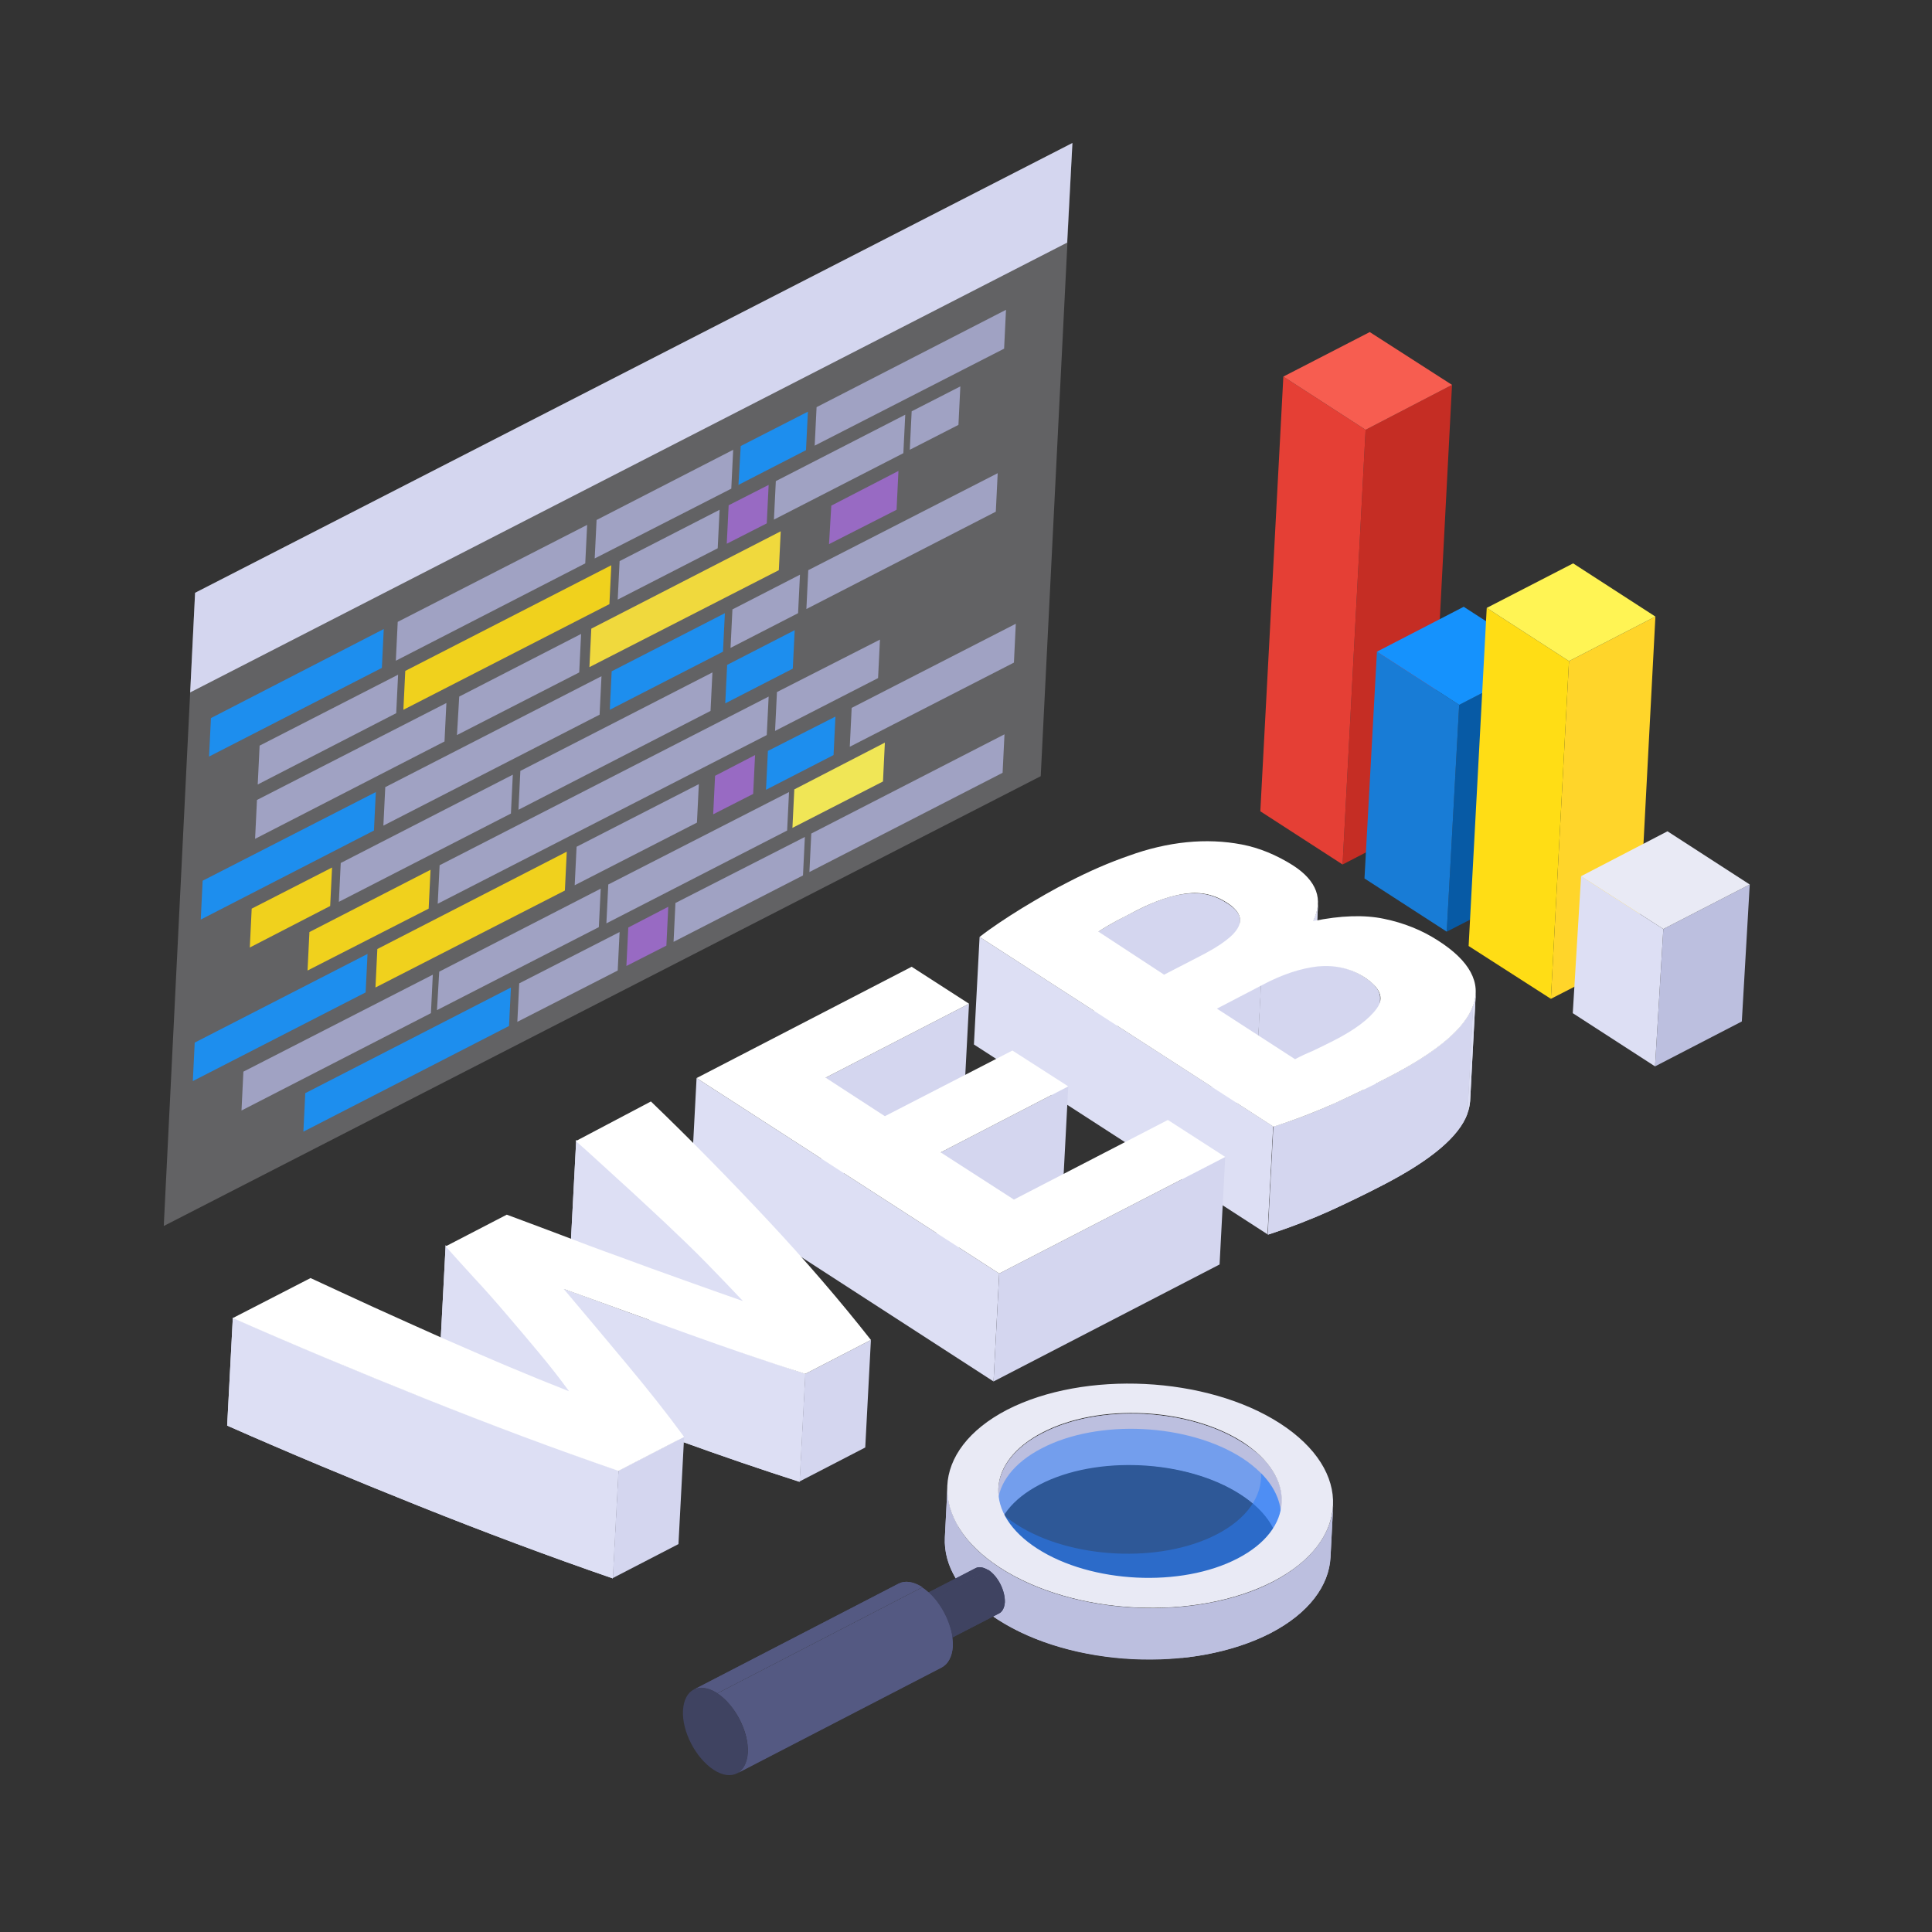 <svg xmlns="http://www.w3.org/2000/svg" xmlns:xlink="http://www.w3.org/1999/xlink" viewBox="0 0 512 512"><rect x="0" y="0" width="512" height="512" fill="#333333" stroke="none"/><path opacity=".392" fill="#ABACB1" d="M51.7 157.1L284.2 37.9l-8.4 167.8L43.4 324.9z"></path><path fill="#D4D6EF" d="M51.7 157.1L284.2 37.9l-1.4 26.4L50.4 183.5z"></path><g opacity=".9"><path fill="#A6A8CD" d="M105 189l-36.7 18.9.5-10.3 36.7-18.8zM254.5 102.4l-12.9 6.6-.5 10.2 12.9-6.6zM190.2 145.3l-26.5 13.6.5-10.2 26.5-13.6zM239.4 120.1l-34.3 17.6.5-10.2 34.3-17.6z"></path><path fill="#9D6ACD" d="M203.2 138.7l-10.6 5.4.5-10.2 10.6-5.4z"></path><path fill="#FFDD15" d="M161.5 160.1l-54.6 28 .5-10.3 54.6-28z"></path><path fill="#A6A8CD" d="M265.7 204.8l-51.2 26.3.5-10.2 51.2-26.3zM163.7 257.2l-26.6 13.6.5-10.2 26.6-13.6zM212.8 232l-34.3 17.6.5-10.3 34.3-17.5z"></path><path fill="#9D6ACD" d="M176.6 250.6L166 256l.5-10.2 10.6-5.5z"></path><path fill="#1592FD" d="M134.9 271.9l-54.5 28 .5-10.2 54.5-28z"></path><g><path fill="#1592FD" d="M101.2 177l-45.8 23.5.5-10.2 45.8-23.6z"></path><path fill="#A6A8CD" d="M155.1 149.3l-50.2 25.8.5-10.3 50.2-25.7zM266.1 92.4l-50.2 25.7.5-10.2 50.2-25.8zM193.8 129.5L157.6 148l.5-10.2 36.2-18.6z"></path><path fill="#1592FD" d="M213.6 119.3l-17.9 9.2.6-10.3 17.8-9.1z"></path></g><g><path fill="#1592FD" d="M96.9 263l-45.8 23.5.5-10.2 45.8-23.5z"></path><path fill="#A6A8CD" d="M269.2 165.3l-43.5 22.3-.5 10.3 43.5-22.3zM184.7 218l-32.4 16.6.5-10.2 32.4-16.6z"></path><path fill="#9D6ACD" d="M199.6 210.4l-10.6 5.4.5-10.2 10.6-5.5z"></path><path fill="#FFDD15" d="M149.7 236l-50.2 25.7.5-10.2 50.2-25.8z"></path><path fill="#1592FD" d="M220.9 200.1l-17.9 9.2.5-10.3 17.9-9.1z"></path></g><g><path fill="#1592FD" d="M99.1 220.1l-45.9 23.6.5-10.3 45.9-23.5z"></path><path fill="#A6A8CD" d="M158.9 189.4l-57.3 29.4.5-10.2 57.3-29.4zM263.9 135.6l-50.2 25.8.5-10.3 50.2-25.7z"></path><path fill="#1592FD" d="M191.6 172.7l-30 15.4.5-10.2 30-15.4z"></path><path fill="#A6A8CD" d="M211.5 162.5l-17.9 9.2.5-10.2 17.9-9.2z"></path></g><g><path fill="#A6A8CD" d="M117.8 196.5l-50.2 25.8.5-10.3 50.2-25.7z"></path><path fill="#FFE538" d="M206.4 151.1l-50.2 25.7.5-10.2 50.2-25.8z"></path><path fill="#A6A8CD" d="M153.5 178.2l-32.4 16.6.6-10.2L154 168z"></path><path fill="#9D6ACD" d="M237.6 135.1l-17.9 9.1.6-10.2 17.8-9.2z"></path></g><g><path fill="#A6A8CD" d="M114.2 268.5L64 294.3l.5-10.3 50.2-25.7zM208.6 220.1l-47.9 24.6.5-10.3 47.9-24.5zM158.7 245.7l-42.9 22 .6-10.2 42.8-22z"></path><path fill="#FFF454" d="M234 207.1l-24 12.3.5-10.2 24-12.4z"></path></g><g><path fill="#FFDD15" d="M87.5 240.1l-21.3 11 .5-10.3L88 229.9z"></path><path fill="#A6A8CD" d="M188.3 188.4l-50.9 26.2.5-10.3 50.9-26.1zM135.4 215.6L89.8 239l.5-10.3 45.6-23.4z"></path><path fill="#1592FD" d="M210.1 177.2l-17.9 9.2.5-10.2 17.9-9.2z"></path></g><g><path fill="#FFDD15" d="M113.6 240.8l-32.1 16.4.5-10.2 32.1-16.5z"></path><path fill="#A6A8CD" d="M203.2 194.8L116 239.5l.5-10.2 87.2-44.7zM232.7 179.7l-27.3 14 .5-10.3 27.3-13.9z"></path></g></g><defs><path id="c" d="M349.3 239.5l-1.5 28.6c-.1 1.5-.5 3-1.3 4.5L348 244c.8-1.5 1.2-3.1 1.3-4.5z"></path></defs><use xlink:href="#c" fill="#DDDFF4"></use><clipPath id="d"><use xlink:href="#c"></use></clipPath><g clip-path="url(#d)"><path fill="#DDDFF4" d="M349.3 239.5l-1.5 28.6c-.1 1.5-.5 3-1.3 4.5L348 244c.8-1.5 1.2-3.1 1.3-4.5z"></path></g><defs><path id="e" d="M328.6 244.1l-1.5 28.6c.1-1.7-1.1-3.3-3.5-4.9-3.2-2.1-6.8-2.9-10.7-2.4-3.9.5-8.4 2-13.4 4.6-1.6.8-3.4 1.8-5.2 2.7-1.8 1-3.4 1.9-4.7 2.8L291 247c1.3-.9 2.9-1.8 4.7-2.8 1.8-1 3.6-1.9 5.2-2.7 5-2.6 9.5-4.2 13.4-4.6 3.9-.5 7.5.3 10.7 2.4 2.5 1.5 3.7 3.1 3.6 4.8z"></path></defs><use xlink:href="#e" fill="#DDDFF4"></use><clipPath id="f"><use xlink:href="#e"></use></clipPath><g clip-path="url(#f)"><path fill="#D4D6EF" d="M328.6 244.1l-1.5 28.6c.1-1.7-1.1-3.3-3.5-4.9-3.2-2.1-6.8-2.9-10.7-2.4-3.9.5-8.4 2-13.4 4.6-1.6.8-3.4 1.8-5.2 2.7-1.8 1-3.4 1.9-4.7 2.8L291 247c1.3-.9 2.9-1.8 4.7-2.8 1.8-1 3.6-1.9 5.2-2.7 5-2.6 9.5-4.2 13.4-4.6 3.9-.5 7.5.3 10.7 2.4 2.5 1.5 3.7 3.1 3.6 4.8z"></path></g><g><defs><path id="g" d="M365.7 264.7l-1.5 28.6c.1-2-1.3-3.9-4.3-5.8-3.7-2.4-7.8-3.3-12.3-2.9-4.5.5-9.5 2.1-14.9 5l1.5-28.6c5.4-2.8 10.4-4.5 14.9-5s8.6.5 12.3 2.9c3 1.9 4.4 3.8 4.3 5.8z"></path></defs><use xlink:href="#g" fill="#DDDFF4"></use><clipPath id="h"><use xlink:href="#g"></use></clipPath><g clip-path="url(#h)"><path fill="#D4D6EF" d="M365.7 264.7l-1.5 28.6c.1-2-1.3-3.9-4.3-5.8-3.7-2.4-7.8-3.3-12.3-2.9-4.5.5-9.5 2.1-14.9 5l1.5-28.6c5.4-2.8 10.4-4.5 14.9-5s8.6.5 12.3 2.9c3 1.9 4.4 3.8 4.3 5.8z"></path></g></g><g><defs><path id="i" d="M391.1 263.2l-1.5 28.6c-.1 1.1-.3 2.1-.7 3.2l1.5-28.6c.4-1 .6-2.1.7-3.2z"></path></defs><use xlink:href="#i" fill="#DDDFF4"></use><clipPath id="j"><use xlink:href="#i"></use></clipPath><g clip-path="url(#j)"><path fill="#DDDFF4" d="M391.1 263.2l-1.5 28.6c-.1 1.1-.3 2.1-.7 3.2l1.5-28.6c.4-1 .6-2.1.7-3.2z"></path></g></g><g><path fill="#D4D6EF" d="M334.2 261l-1.5 28.6-11.9 6.1 1.5-28.5z"></path></g><g><path fill="#DDDFF4" d="M337.4 298.5l-1.5 28.6-77.8-50.3 1.5-28.5z"></path></g><g><defs><path id="k" d="M390.4 266.5l-1.5 28.6c-2.2 6.1-9.7 12.4-22.5 19-4.6 2.4-9.4 4.7-14.2 6.9-4.9 2.2-10.3 4.3-16.2 6.2l1.5-28.6c6-1.9 11.4-4 16.2-6.2 4.9-2.2 9.6-4.5 14.2-6.9 12.8-6.6 20.3-13 22.5-19z"></path></defs><use xlink:href="#k" fill="#DDDFF4"></use><clipPath id="l"><use xlink:href="#k"></use></clipPath><g clip-path="url(#l)"><path fill="#D4D6EF" d="M390.4 266.5l-1.5 28.6c-2.2 6.1-9.7 12.4-22.5 19-4.6 2.4-9.4 4.7-14.2 6.9-4.9 2.2-10.3 4.3-16.2 6.2l1.5-28.6c6-1.9 11.4-4 16.2-6.2 4.9-2.2 9.6-4.5 14.2-6.9 12.8-6.6 20.3-13 22.5-19z"></path></g></g><g><path fill="#FFF" d="M390.4 266.5c-2.2 6.1-9.7 12.4-22.5 19-4.6 2.4-9.4 4.7-14.2 6.9-4.9 2.2-10.3 4.3-16.2 6.2l-77.9-50.3c3.2-2.5 7-5 11.2-7.6 4.3-2.6 8.4-5 12.4-7 5.4-2.8 10.7-5.1 15.9-6.9 5.2-1.9 10.4-3.1 15.4-3.6s9.9-.3 14.6.6c4.7.9 9.2 2.8 13.5 5.5 6.4 4.1 8.2 9.1 5.4 14.8 7.3-1.5 13.6-1.7 18.8-.6 5.3 1.1 10 3 14.2 5.7 8.5 5.4 11.6 11.2 9.4 17.3zm-42.5 12c1.7-.8 3.5-1.7 5.5-2.7 5.7-2.9 9.5-5.8 11.5-8.6s.8-5.5-3.3-8.2c-3.7-2.4-7.8-3.3-12.3-2.9-4.5.5-9.5 2.1-14.9 5l-11.9 6.2 20.7 13.4c1.3-.7 3-1.5 4.7-2.2zm-39.4-20.2l9.3-4.8c5.9-3 9.3-5.6 10.4-7.9 1.1-2.2.1-4.4-3.1-6.4-3.2-2.1-6.8-2.9-10.7-2.4-3.9.5-8.4 2-13.4 4.6-1.6.8-3.4 1.8-5.2 2.7-1.8 1-3.4 1.9-4.7 2.8l17.4 11.4z"></path></g><g><path fill="#D4D6EF" d="M256.8 266l-1.5 28.6-38 19.6 1.5-28.6zM283.1 287.9l-1.5 28.6-33.8 17.4 1.5-28.5z"></path><path fill="#DDDFF4" d="M264.8 337.5l-1.5 28.6-80.2-51.9 1.5-28.5z"></path><path fill="#D4D6EF" d="M324.7 306.6l-1.5 28.5-59.9 31 1.5-28.6z"></path><path fill="#FFF" d="M324.7 306.6l-59.9 30.9-80.2-51.8 57-29.5 15.2 9.8-38 19.6 15.7 10.2 33.8-17.4 14.8 9.5-33.8 17.5 19.4 12.5 40.8-21.1z"></path></g><g><defs><path id="m" d="M197 344.5l-1.5 28.6c-2.9-3.1-6.1-6.4-9.6-10-3.5-3.6-7.3-7.2-11.2-10.9-4-3.7-7.9-7.4-11.9-11-4-3.7-7.8-7.2-11.6-10.5l1.5-28.6c3.7 3.4 7.6 6.9 11.6 10.5 4 3.7 7.9 7.3 11.9 11s7.7 7.3 11.2 10.9c3.6 3.6 6.8 6.9 9.6 10z"></path></defs><use xlink:href="#m" fill="#DDDFF4"></use><clipPath id="n"><use xlink:href="#m"></use></clipPath><g clip-path="url(#n)"><path fill="#DDDFF4" d="M197 344.5l-1.5 28.6c-2.9-3.1-6.1-6.4-9.6-10-3.5-3.6-7.3-7.2-11.2-10.9-4-3.7-7.9-7.4-11.9-11-4-3.7-7.8-7.2-11.6-10.5l1.5-28.6c3.7 3.4 7.6 6.9 11.6 10.5 4 3.7 7.9 7.3 11.9 11s7.7 7.3 11.2 10.9c3.6 3.6 6.8 6.9 9.6 10z"></path></g><defs><path id="o" d="M213.4 364.1l-1.5 28.6c-10.3-3.3-20.8-6.9-31.6-10.8l-32.4-11.7 1.5-28.6c10.8 3.9 21.6 7.9 32.4 11.7 10.8 3.8 21.4 7.4 31.6 10.8z"></path></defs><use xlink:href="#o" fill="#DDDFF4"></use><clipPath id="p"><use xlink:href="#o"></use></clipPath><g clip-path="url(#p)"><path fill="#DDDFF4" d="M213.4 364.1l-1.5 28.6c-10.3-3.3-20.8-6.9-31.6-10.8l-32.4-11.7 1.5-28.6c10.8 3.9 21.6 7.9 32.4 11.7 10.8 3.8 21.4 7.4 31.6 10.8z"></path></g><g><path fill="#D4D6EF" d="M230.8 355.1l-1.5 28.5-17.4 9 1.5-28.5z"></path></g><g><defs><path id="q" d="M150.8 368.4l-1.5 28.6c-2.3-3.2-4.9-6.5-7.8-10-2.9-3.5-5.8-6.9-8.7-10.3-2.9-3.4-5.8-6.7-8.7-9.8-2.8-3.1-5.4-5.9-7.5-8.3l1.5-28.6c2.2 2.5 4.7 5.2 7.5 8.3 2.8 3.1 5.7 6.4 8.7 9.8 2.9 3.4 5.8 6.9 8.7 10.3 2.9 3.5 5.5 6.8 7.8 10z"></path></defs><use xlink:href="#q" fill="#DDDFF4"></use><clipPath id="r"><use xlink:href="#q"></use></clipPath><g clip-path="url(#r)"><path fill="#DDDFF4" d="M150.8 368.4l-1.5 28.6c-2.3-3.2-4.9-6.5-7.8-10-2.9-3.5-5.8-6.9-8.7-10.3-2.9-3.4-5.8-6.7-8.7-9.8-2.8-3.1-5.4-5.9-7.5-8.3l1.5-28.6c2.2 2.5 4.7 5.2 7.5 8.3 2.8 3.1 5.7 6.4 8.7 9.8 2.9 3.4 5.8 6.9 8.7 10.3 2.9 3.5 5.5 6.8 7.8 10z"></path></g></g><g><defs><path id="s" d="M163.9 389.7l-1.5 28.6c-16.8-5.8-33.9-12.2-51.4-19.2S76.5 385 60.2 377.8l1.5-28.6c16.3 7.2 33.2 14.3 50.8 21.3 17.5 7 34.6 13.4 51.4 19.2z"></path></defs><use xlink:href="#s" fill="#DDDFF4"></use><clipPath id="t"><use xlink:href="#s"></use></clipPath><g clip-path="url(#t)"><path fill="#DDDFF4" d="M163.9 389.7l-1.5 28.6c-16.8-5.8-33.9-12.2-51.4-19.2S76.5 385 60.2 377.8l1.5-28.6c16.3 7.2 33.2 14.3 50.8 21.3 17.5 7 34.6 13.4 51.4 19.2z"></path></g></g><g><path fill="#D4D6EF" d="M181.3 380.7l-1.5 28.5-17.4 9 1.5-28.5z"></path></g><g><path fill="#FFF" d="M172.5 291.9c10.6 10.2 20.9 20.7 31 31.5 10.1 10.8 19.2 21.4 27.3 31.7l-17.4 9c-10.3-3.3-20.8-6.9-31.6-10.8l-32.4-11.7c5.6 6.6 11.1 13.2 16.7 19.9 5.5 6.6 10.6 13 15.2 19.3l-17.4 9c-16.8-5.8-33.9-12.2-51.4-19.2S78 356.5 61.7 349.3l20.6-10.6c5.4 2.5 11 5.1 16.9 7.8 5.9 2.7 11.8 5.3 17.8 8 6 2.6 11.9 5.2 17.6 7.6 5.7 2.4 11.1 4.6 16.2 6.6-2.3-3.2-4.9-6.5-7.8-10-2.9-3.5-5.8-6.9-8.7-10.3-2.9-3.4-5.8-6.7-8.7-9.8-2.8-3.1-5.4-5.9-7.5-8.3l16.2-8.4c4.1 1.5 8.8 3.3 13.9 5.2 5.2 2 10.5 4 16.1 6 5.6 2.1 11.2 4.1 16.8 6.1 5.6 2 10.9 3.9 15.8 5.6-2.9-3.1-6.1-6.4-9.6-10-3.5-3.6-7.3-7.2-11.2-10.9-4-3.7-7.9-7.4-11.9-11-4-3.6-7.8-7.2-11.6-10.5l19.9-10.5z"></path></g></g><g><path fill="#C52D24" d="M384.8 102l-6 115.2-23 11.9 6.1-115.2z"></path><path fill="#E53F35" d="M361.9 113.9l-6.1 115.2L334 215l6.1-115.2z"></path><path fill="#F75D50" d="M384.8 102l-22.9 11.9-21.8-14.1L363 88z"></path><path fill="#075AA5" d="M409.7 174.9l-3.3 60.2-23 11.8 3.3-60.1z"></path><path fill="#187CD6" d="M386.7 186.8l-3.3 60.1-21.8-14.1 3.3-60.1z"></path><path fill="#1592FD" d="M409.7 174.9l-23 11.9-21.8-14.1 23-11.9z"></path><g><path fill="#FFD52A" d="M438.7 163.4l-4.7 89.5-23 11.8 4.8-89.5z"></path><path fill="#FFDD15" d="M415.8 175.2l-4.8 89.5-21.8-14 4.8-89.6z"></path><path fill="#FFF454" d="M438.7 163.4l-22.9 11.8-21.8-14.1 22.9-11.8z"></path></g><g><path fill="#BCBFDF" d="M463.7 234.4l-2.1 36.3-23 11.9 2.2-36.4z"></path><path fill="#DDDFF4" d="M440.8 246.2l-2.2 36.4-21.8-14.1 2.2-36.3z"></path><path fill="#E9EAF5" d="M463.7 234.4l-22.9 11.8-21.8-14 22.9-11.9z"></path></g></g><g><defs><path id="ai" d="M339.7 398.3L339 412c.3-5.6-3.1-11.4-10.3-16-14.3-9.2-38.1-10.4-53.1-2.6-7.5 3.9-11.4 9.2-11.7 14.7l.7-13.6c.3-5.5 4.2-10.9 11.7-14.7 15-7.8 38.8-6.6 53.1 2.6 7.2 4.5 10.6 10.3 10.3 15.9z"></path></defs><use xlink:href="#ai" fill="#BCBFDF"></use><clipPath id="aj"><use xlink:href="#ai"></use></clipPath><g clip-path="url(#aj)" fill="#BCBFDF"><path d="M339.7 398.3L339 412c.1-2.7-.6-5.3-2.1-7.9l.7-13.6c1.5 2.5 2.2 5.2 2.1 7.8zM337.6 390.4l-.7 13.6c-1.7-2.9-4.4-5.6-8.2-8.1-9.5-6.1-23.2-8.7-35.7-7.5l.7-13.6c12.5-1.2 26.2 1.3 35.7 7.5 3.8 2.4 6.5 5.2 8.2 8.1zM293.6 374.8l-.7 13.6c-6.3.6-12.3 2.2-17.4 4.8-7.5 3.9-11.4 9.2-11.7 14.7l.7-13.6c.3-5.5 4.2-10.9 11.7-14.7 5.1-2.5 11.1-4.1 17.4-4.8z"></path></g><defs><path id="ak" d="M353.3 399.1l-.7 13.6c-.4 7.5-5.7 14.8-15.9 20.1-20.5 10.6-52.8 9-72.3-3.6-9.8-6.3-14.4-14.2-14-21.8l.7-13.6c-.4 7.6 4.3 15.5 14 21.8 19.5 12.6 51.8 14.2 72.3 3.6 10.1-5.3 15.5-12.6 15.9-20.1z"></path></defs><use xlink:href="#ak" fill="#BCBFDF"></use><clipPath id="al"><use xlink:href="#ak"></use></clipPath><g clip-path="url(#al)" fill="#BCBFDF"><path d="M353.3 399.1l-.7 13.6c-.4 7.5-5.7 14.8-15.9 20.1-6.9 3.5-15.1 5.7-23.6 6.6l.7-13.6c8.6-.9 16.8-3 23.6-6.6 10.1-5.3 15.5-12.6 15.9-20.1zM313.7 425.7l-.7 13.6c-17.1 1.7-35.7-1.8-48.7-10.2-5.2-3.3-8.9-7.1-11.2-11l.7-13.6c2.3 3.9 6 7.7 11.2 11 13 8.4 31.7 11.9 48.7 10.2z"></path><path d="M253.9 404.5l-.7 13.6c-2.1-3.5-3-7.2-2.8-10.8l.7-13.6c-.3 3.6.7 7.3 2.8 10.8z"></path></g><g><defs><path id="am" d="M220.5 435.2l38-19.6c.9-.5 2.1-.3 3.4.5l-38 19.6c-1.3-.8-2.5-1-3.4-.5z"></path></defs><use xlink:href="#am" fill="#3F4361"></use><clipPath id="an"><use xlink:href="#am"></use></clipPath><g clip-path="url(#an)"><path fill="#3F4361" d="M220.5 435.2l38-19.6c.9-.5 2.1-.3 3.4.5l-38 19.6c-1.3-.8-2.5-1-3.4-.5z"></path></g><g><defs><path id="ao" d="M264.7 427.6l-38 19.6c.9-.5 1.5-1.5 1.6-3 .2-3.1-1.8-6.9-4.4-8.6l38-19.6c2.6 1.7 4.5 5.5 4.4 8.6-.1 1.5-.7 2.6-1.6 3z"></path></defs><use xlink:href="#ao" fill="#3F4361"></use><clipPath id="ap"><use xlink:href="#ao"></use></clipPath><g clip-path="url(#ap)"><path fill="#3F4361" d="M223.9 435.7l38-19.6c2.6 1.7 4.5 5.5 4.4 8.6-.1 1.5-.7 2.6-1.6 3l-38 19.6c.9-.5 1.5-1.5 1.6-3 .2-3.1-1.8-6.9-4.4-8.6z"></path></g></g><g><path fill="#3F4361" d="M223.9 435.7c2.6 1.7 4.5 5.5 4.4 8.6-.2 3.1-2.4 4.2-5 2.5-2.6-1.7-4.5-5.5-4.4-8.6.2-3.1 2.4-4.2 5-2.5z"></path></g></g><g><defs><path id="aq" d="M183.8 447.8l54.3-28.1c1.7-.9 3.9-.6 6.3.9l-54.3 28.1c-2.4-1.5-4.6-1.8-6.3-.9z"></path></defs><use xlink:href="#aq" fill="#545982"></use><clipPath id="ar"><use xlink:href="#aq"></use></clipPath><g clip-path="url(#ar)"><path fill="#545982" d="M183.8 447.8l54.3-28.1c1.7-.9 3.9-.6 6.3.9l-54.3 28.1c-2.4-1.5-4.6-1.8-6.3-.9z"></path></g><g><defs><path id="as" d="M249.6 441.9L195.3 470c1.6-.8 2.7-2.8 2.9-5.5.3-5.6-3.3-12.6-8.1-15.7l54.3-28.1c4.7 3.1 8.3 10.1 8.1 15.7-.2 2.7-1.3 4.6-2.9 5.5z"></path></defs><use xlink:href="#as" fill="#545982"></use><clipPath id="at"><use xlink:href="#as"></use></clipPath><g clip-path="url(#at)"><path fill="#545982" d="M190.1 448.7l54.3-28.1c4.7 3.1 8.3 10.1 8.1 15.7-.1 2.8-1.2 4.7-2.9 5.5l-54.3 28.1c1.6-.8 2.7-2.8 2.9-5.5.2-5.6-3.4-12.6-8.1-15.7z"></path></g></g><g><path fill="#3F4361" d="M190.1 448.7c4.7 3.1 8.3 10.1 8.1 15.7-.3 5.6-4.4 7.7-9.1 4.6-4.7-3.1-8.4-10.1-8.1-15.7.3-5.6 4.3-7.7 9.1-4.6z"></path></g></g><path opacity=".5" fill="#2B7EFD" d="M274.7 414.6c14.3 9.2 38.1 10.4 53.1 2.6 15-7.8 15.6-21.5 1.4-30.8-14.3-9.2-38.1-10.4-53.1-2.6-15.1 7.8-15.7 21.6-1.4 30.8z"></path><path opacity=".5" fill="#2B7EFD" d="M327.8 417.2c-15 7.8-38.8 6.6-53.1-2.6-6.6-4.2-10-9.4-10.3-14.6 1.4 1.4 3 2.7 5 4 14.3 9.2 38.1 10.4 53.1 2.6 8.1-4.2 12-10.2 11.7-16.2 8.8 8.9 6.6 20.1-6.4 26.8z"></path><g><path fill="#E9EAF5" d="M339.2 377.2c19.5 12.6 18.6 31.3-1.8 41.9-20.5 10.6-52.8 9-72.3-3.6s-18.6-31.3 1.8-41.9c20.5-10.5 52.9-8.9 72.3 3.6zm-64.3 33.2c14.3 9.2 38.1 10.4 53.1 2.6 15-7.8 15.6-21.5 1.4-30.8-14.3-9.2-38.1-10.4-53.1-2.6-15.1 7.8-15.7 21.6-1.4 30.8z"></path></g></g></svg>